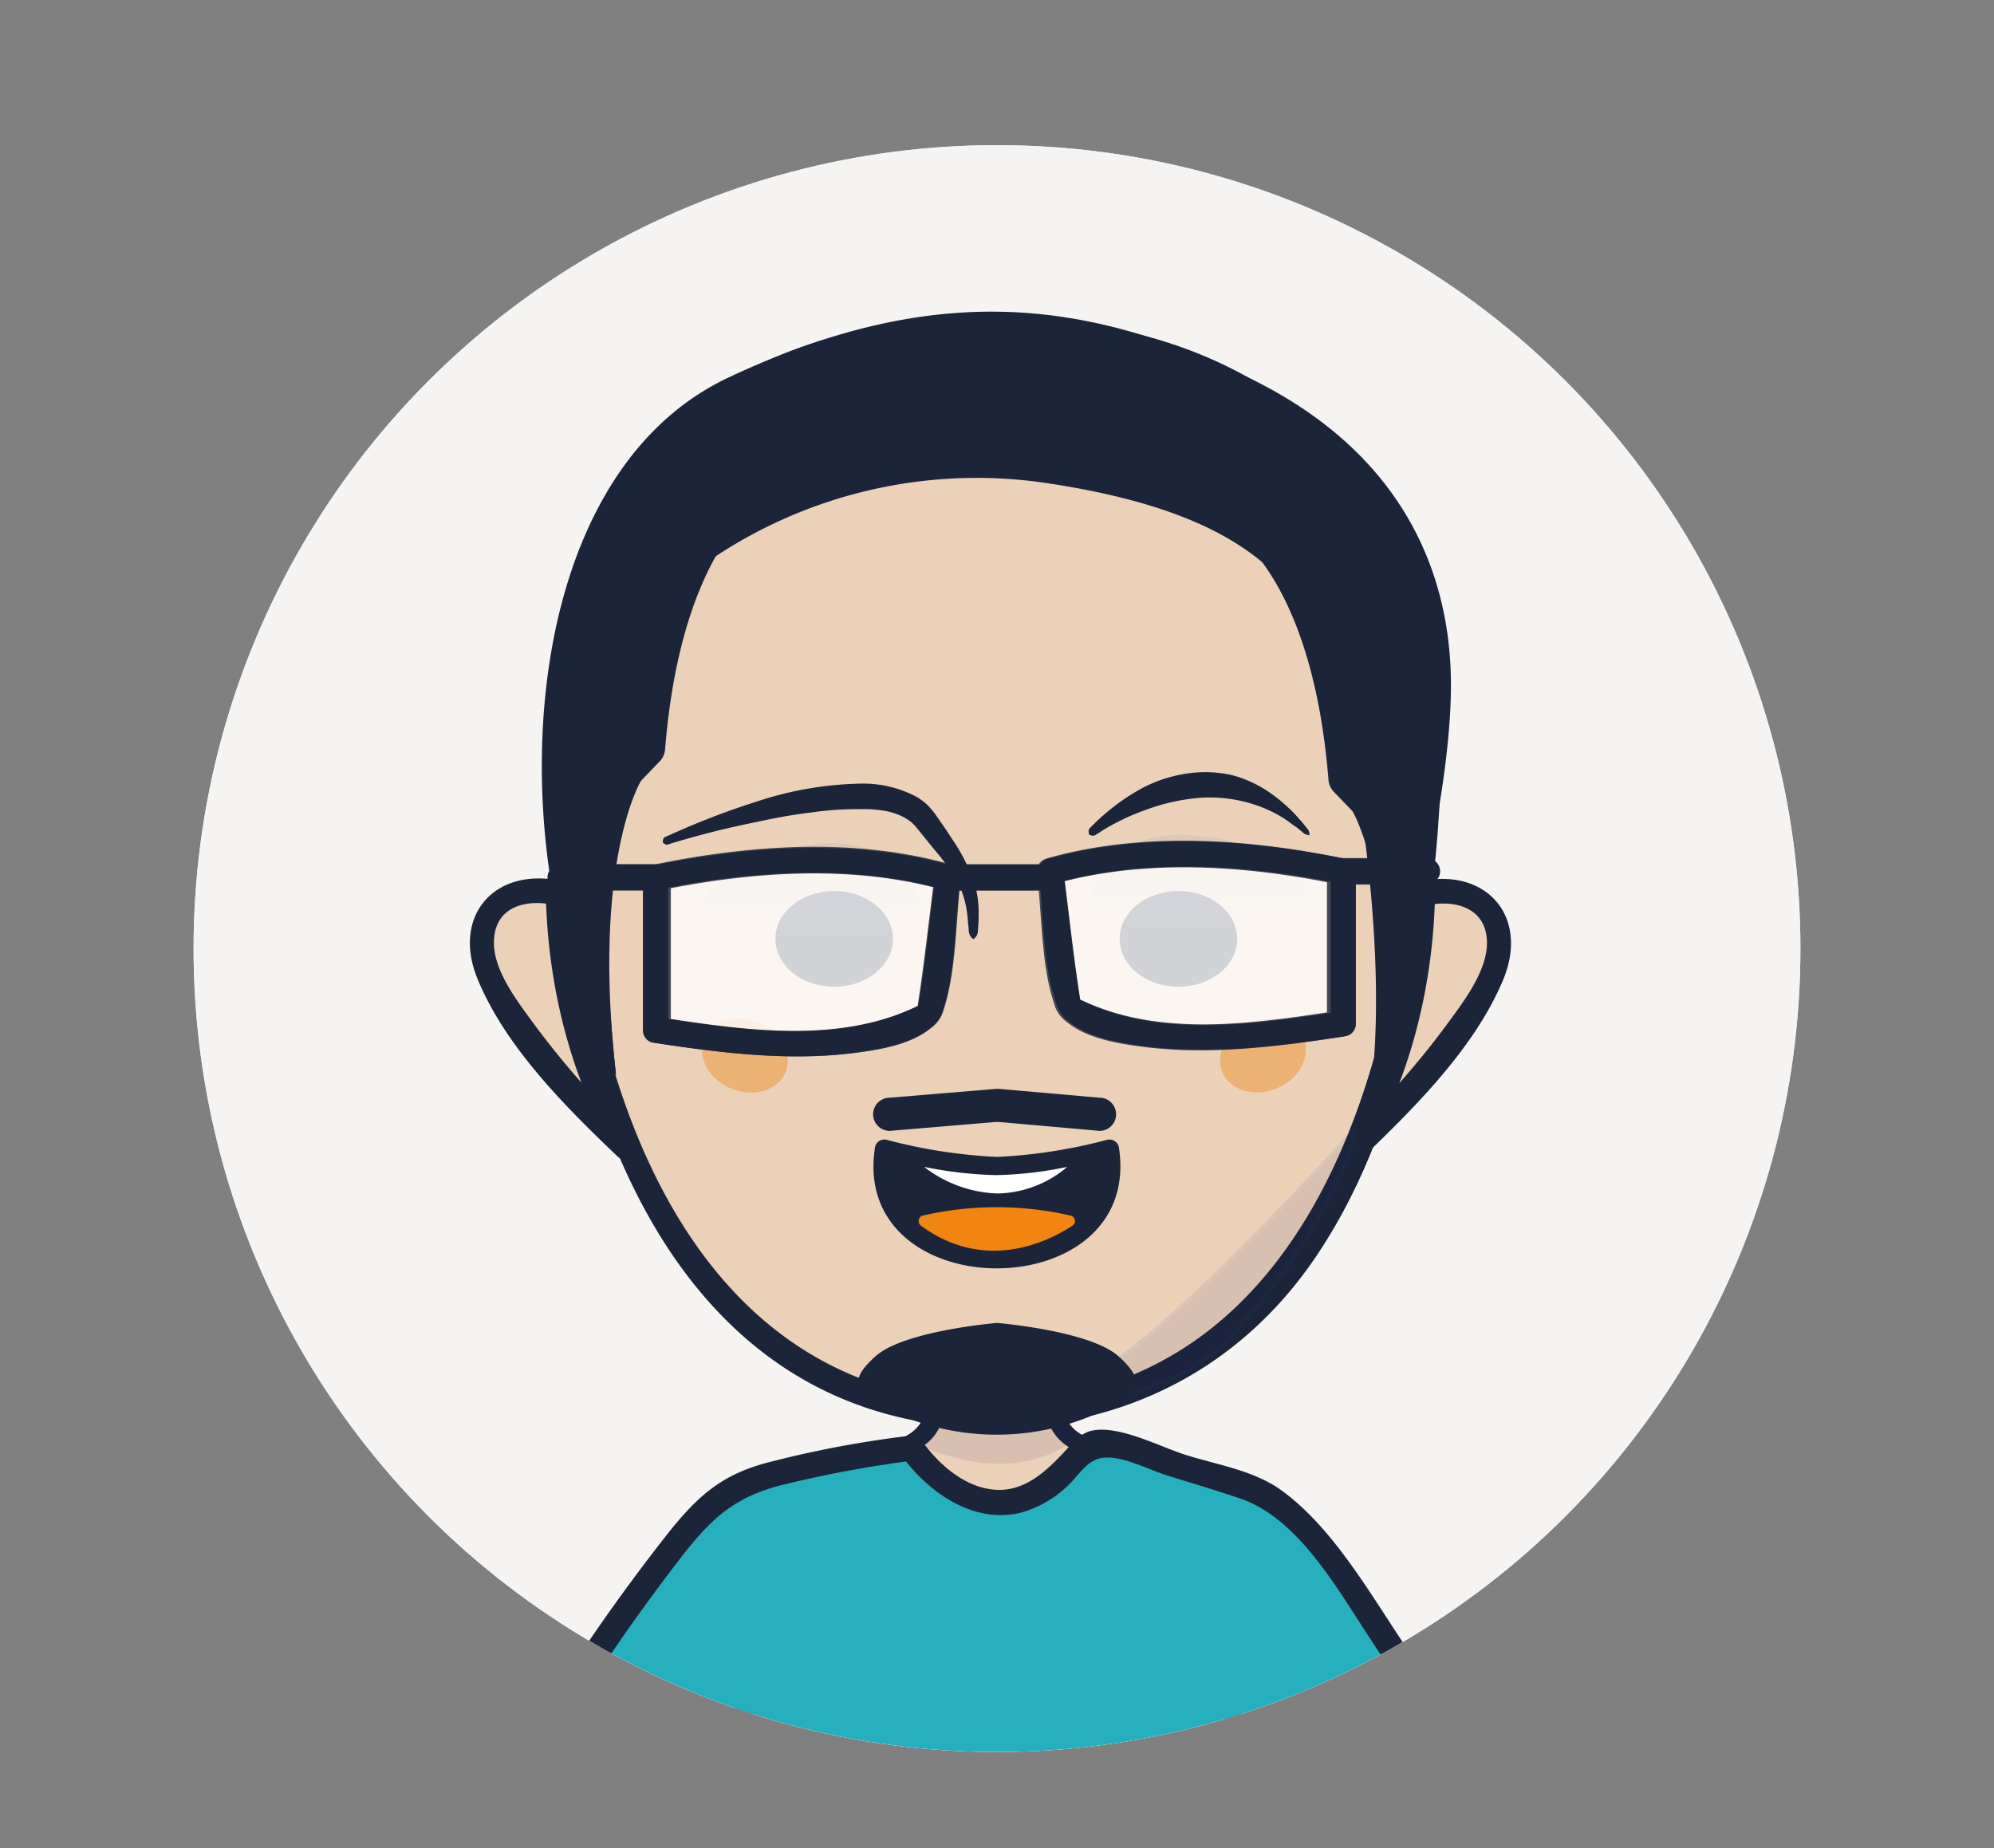 <svg id="Calque_1" data-name="Calque 1" xmlns="http://www.w3.org/2000/svg" xmlns:xlink="http://www.w3.org/1999/xlink" viewBox="0 0 224.86 208.42"><rect x="0" y="0" width="224.86" height="208.42" fill="#808080" stroke="none"/><defs><style>.cls-1{fill:#f5f4f2;}.cls-2{fill:none;opacity:0.5;}.cls-3{clip-path:url(#clip-path);}.cls-4{fill:#ead1b8;}.cls-5{fill:#1b2439;}.cls-6{fill:#26b0bd;}.cls-10,.cls-7{fill:#29235c;}.cls-7,.cls-9{opacity:0.1;}.cls-15,.cls-8{fill:#f18511;}.cls-8{opacity:0.4;}.cls-11{fill:#25509e;}.cls-12,.cls-13{opacity:0.07;}.cls-12{fill:url(#Dégradé_sans_nom_13);}.cls-13{fill:url(#Dégradé_sans_nom_13-2);}.cls-14{fill:#fff;}.cls-16{opacity:0.8;}</style><clipPath id="clip-path"><circle class="cls-1" cx="112.43" cy="106.97" r="90.6"/></clipPath><linearGradient id="Dégradé_sans_nom_13" x1="91.01" y1="105.28" x2="91.01" y2="96.68" gradientUnits="userSpaceOnUse"><stop offset="0" stop-color="#fff" stop-opacity="0"/><stop offset="0.06" stop-color="#dce3ef" stop-opacity="0.16"/><stop offset="0.16" stop-color="#a4b6d7" stop-opacity="0.42"/><stop offset="0.26" stop-color="#7691c2" stop-opacity="0.63"/><stop offset="0.37" stop-color="#5275b2" stop-opacity="0.79"/><stop offset="0.48" stop-color="#3960a7" stop-opacity="0.91"/><stop offset="0.59" stop-color="#2a54a0" stop-opacity="0.98"/><stop offset="0.72" stop-color="#25509e"/></linearGradient><linearGradient id="Dégradé_sans_nom_13-2" x1="-1933.63" y1="104.32" x2="-1933.63" y2="95.72" gradientTransform="matrix(-1, 0, 0, 1, -1797.76, 0)" xlink:href="#Dégradé_sans_nom_13"/></defs><title>avatar-Issam</title><circle class="cls-2" cx="112.43" cy="104.21" r="90.6"/><circle class="cls-1" cx="112.43" cy="106.97" r="90.6"/><circle class="cls-1" cx="112.43" cy="106.97" r="90.6"/><g class="cls-3"><path class="cls-4" d="M84.08,195.7l-1.44-27.25c3.13-2.81,20.39-4.16,22.26-7.12s-.49-9.84-.49-9.84h15.08s-1.73,6.87.14,9.84,18.5,4.31,21.63,7.12l-2.42,27.25"/><path class="cls-5" d="M85,195.7l-.75-14.13-.48-9a21,21,0,0,1-.16-3c.14-1.39-.16-.46.13-.74,2-1.88,7.06-2.16,9.62-2.72,3.28-.71,6.94-1.17,10-2.63,4.65-2.22,3.28-8.16,1.93-12.24l-.92,1.22h15.08l-.92-1.22c-1,4.23-2,10.09,2.61,12.28,2.95,1.42,6.47,1.9,9.64,2.6,2,.45,8.63,1.33,9.51,2.61,0,0-.33,3.14-.4,4l-.83,9.36-1.21,13.63c-.11,1.22,1.8,1.22,1.91,0l1.08-12.17.79-8.87c.15-1.64.89-4.2.52-5.82-.75-3.21-7-3.71-9.76-4.33-3.3-.75-6.91-1.21-10-2.55-3.81-1.63-2.79-6.86-2-10.22a1,1,0,0,0-.92-1.21H104.41a1,1,0,0,0-.92,1.21c1.15,3.5,2.34,8.12-1.28,10.16-2.6,1.47-6.45,1.73-9.32,2.36s-10.06,1.08-11.2,4.37c-.44,1.26.2,3.75.27,5.05l.47,8.89.69,13.13c.07,1.22,2,1.23,1.92,0Z"/><path class="cls-6" d="M60.54,196.93s16.45-26.67,22-29.18,20.24-4.46,20.24-4.46,8.73,12.69,18.13,1.63c0,0,1.39-2.26,2.77-2.26S134.77,166,141.59,168s23,30.36,23,30.36"/><path class="cls-5" d="M61.78,197.65A226.52,226.52,0,0,1,77.2,175.11c3.26-4.09,5.82-6.34,11-7.65a131.69,131.69,0,0,1,15-2.78l-1.62-.66c3,4.2,8.12,7.88,13.5,6.57a12.24,12.24,0,0,0,5.14-2.87c1.6-1.43,2.44-3.42,4.7-3.35,2.07,0,4.67,1.38,6.65,2,2.77.88,5.59,1.69,8.35,2.64,6.66,2.31,11.11,10.56,14.82,16.13,3,4.56,5.94,9.22,8.66,14a1.44,1.44,0,0,0,2.48-1.45Q162,191,157.79,184.59C154.08,179,150,172,144.41,168c-3.06-2.19-7.2-2.82-10.73-3.94-2.81-.89-7.11-3.17-10.17-2.79-1.55.19-2.36,1.23-3.35,2.31-2.36,2.55-5,5-8.71,4.32-3-.5-5.72-2.93-7.41-5.31a1.52,1.52,0,0,0-1.62-.66A120.73,120.73,0,0,0,86.31,165c-4.84,1.34-7.4,3.53-10.56,7.38A220.46,220.46,0,0,0,59.3,196.2c-1,1.58,1.51,3,2.48,1.45Z"/><path class="cls-7" d="M105.31,157.35l-2.51,5.2s10.34,5.64,18.13,0a29.61,29.61,0,0,1-1.77-5.65Z"/><path class="cls-4" d="M160.4,100.75s8.71-2.11,8.71,5.47-16.41,23.25-16.41,23.25A61.37,61.37,0,0,0,160.4,100.75Z"/><path class="cls-5" d="M160.78,102.12c3.19-.72,6.82.17,6.9,4.1.07,3.32-2.75,6.88-4.59,9.41a97.74,97.74,0,0,1-11.4,12.83l2.24,1.73c5.21-8.75,7.72-19.36,7.9-29.44a1.43,1.43,0,0,0-2.86,0c-.17,9.58-2.55,19.69-7.5,28a1.44,1.44,0,0,0,2.24,1.74c5.89-5.66,12.63-12.39,15.8-20,3-7.22-2-12.76-9.49-11.07C158.22,99.77,159,102.53,160.78,102.12Z"/><path class="cls-4" d="M63,100.75s-8.71-2.11-8.71,5.47,16.41,23.25,16.41,23.25A61.37,61.37,0,0,1,63,100.75Z"/><path class="cls-5" d="M63.36,99.37c-7.49-1.69-12.48,3.85-9.49,11.07,3.16,7.65,9.9,14.38,15.8,20a1.44,1.44,0,0,0,2.24-1.74c-5-8.3-7.34-18.42-7.5-28a1.43,1.43,0,0,0-2.86,0c.18,10.09,2.68,20.69,7.89,29.44l2.25-1.73a97,97,0,0,1-11.4-12.83c-1.84-2.53-4.68-6.1-4.59-9.41.09-4,3.69-4.82,6.9-4.1C64.39,102.53,65.15,99.77,63.36,99.37Z"/><path class="cls-4" d="M111.94,159.63c54.24,0,48.81-81.22,48.81-81.22s0-41.19-48.81-41.19S63.13,78.41,63.13,78.41,57.71,159.63,111.94,159.63Z"/><path class="cls-5" d="M111.94,161.06c15.15-.16,28.19-6.95,36.62-19.59,7.66-11.48,11.05-25.47,12.69-39,1.71-14.11,2.61-29.72-4-42.81-7.13-14.2-21.36-21.68-36.76-23.4-17.59-2-37.61,1.56-49.23,16.07-9.67,12.08-10.37,26.82-9.45,41.51,1.89,30.37,14,66.85,50.09,67.22a1.43,1.43,0,0,0,0-2.86c-31.59-.32-43.74-30.56-46.66-57.62-1.34-12.4-2.22-26.2,3-37.89C74.78,48.27,88.69,40.64,104,39c17.31-1.79,37.13,1.82,47.73,16.93,7.85,11.17,8.22,24.16,7.46,37.21-1.68,28.87-12.62,64.67-47.28,65A1.43,1.43,0,0,0,111.94,161.06Z"/><ellipse class="cls-5" cx="132.89" cy="105.88" rx="6.63" ry="5.4"/><ellipse class="cls-5" cx="94.07" cy="105.88" rx="6.63" ry="5.4"/><ellipse class="cls-8" cx="84" cy="119.03" rx="4.03" ry="4.95" transform="translate(-57.81 152.41) rotate(-68.03)"/><ellipse class="cls-8" cx="142.42" cy="119.03" rx="4.95" ry="4.03" transform="translate(-34.19 61.92) rotate(-21.97)"/><g class="cls-9"><path class="cls-10" d="M152.72,127.37s-22.27,25.08-30.78,28.3l-8.51,3.21s17.19.53,25.08-7.89S152.77,131.3,152.72,127.37Z"/><path class="cls-11" d="M113.93,159.09h-.51l-1,0,9.46-3.58c8.36-3.16,30.47-28,30.69-28.25l.35-.39v.52c.05,3.9-6.17,15.13-14.26,23.77C131.56,158.7,116.85,159.09,113.93,159.09Zm38.55-31.16C149.4,131.37,130,152.85,122,155.86l-7.48,2.82c3.91-.06,17.24-.79,23.84-7.83C146,142.67,152,132.19,152.48,127.93Z"/></g><path class="cls-12" d="M104.68,105.13s-.81-10.67-11.67-10-13.47,5.1-15.67,10"/><path class="cls-13" d="M122.2,104.17s.81-10.67,11.67-10,13.47,5.09,15.68,10"/><path class="cls-5" d="M74.74,95c0-.63.28-.59.49-.71l.67-.3,1.33-.58c.89-.38,1.78-.75,2.69-1.1,1.8-.71,3.63-1.35,5.49-1.94a39.38,39.38,0,0,1,11.67-2,12.78,12.78,0,0,1,6.22,1.46,6.82,6.82,0,0,1,1.41,1.07l.59.69.43.6c.55.79,1.11,1.59,1.63,2.42A19.89,19.89,0,0,1,110,100a11.5,11.5,0,0,1,.36,3c0,.49,0,1-.05,1.47s.08,1-.55,1.44c-.62-.48-.49-1-.55-1.43s-.08-1-.14-1.41a10.18,10.18,0,0,0-.64-2.61,19.53,19.53,0,0,0-3-4.57l-1.79-2.21-.45-.55-.37-.37a5.44,5.44,0,0,0-.92-.61,7.4,7.4,0,0,0-2.3-.74A13.84,13.84,0,0,0,97,91.25a35.26,35.26,0,0,0-5.49.37c-1.86.22-3.72.55-5.57.94s-3.71.78-5.56,1.25c-.93.23-1.85.48-2.77.74l-1.38.4-.68.21C75.34,95.21,75.17,95.42,74.74,95Z"/><path class="cls-5" d="M122.83,94.13c-.22-.68.14-.75.32-1l.65-.63c.44-.41.89-.8,1.36-1.18a23.21,23.21,0,0,1,3-2.08,15.59,15.59,0,0,1,7.14-2.15,13.66,13.66,0,0,1,3.82.37A14,14,0,0,1,142.61,89a17.67,17.67,0,0,1,2.9,2.3c.45.4.83.88,1.23,1.31.21.22.38.47.57.7a1.15,1.15,0,0,1,.36.87,1.18,1.18,0,0,1-.85-.39c-.23-.18-.44-.38-.68-.54-.48-.32-.92-.68-1.42-1a15,15,0,0,0-3-1.43,16.26,16.26,0,0,0-6.26-.86,22.65,22.65,0,0,0-6.31,1.39,24.59,24.59,0,0,0-3.09,1.33c-.51.26-1,.54-1.5.83l-.72.46C123.56,94.1,123.47,94.4,122.83,94.13Z"/><path class="cls-5" d="M112.44,131.54c4.81,0,12.7-2,12.7-2s2.12,12-12.7,12.65c-14.81-.64-12.7-12.65-12.7-12.65S107.64,131.54,112.44,131.54Z"/><path class="cls-5" d="M112.44,132.61a62.15,62.15,0,0,0,13-2l-1.32-.75c2.4,14.85-25.73,14.86-23.34,0l-1.32.75a62.25,62.25,0,0,0,13,2,1.07,1.07,0,0,0,0-2.14A59.57,59.57,0,0,1,100,128.54a1.08,1.08,0,0,0-1.31.75c-3,18.32,30.42,18.33,27.47,0a1.1,1.1,0,0,0-1.32-.75,59.37,59.37,0,0,1-12.42,1.93A1.07,1.07,0,0,0,112.44,132.61Z"/><path class="cls-14" d="M104.21,131.59a14.27,14.27,0,0,0,8.27,3,12.44,12.44,0,0,0,7.87-3,42.69,42.69,0,0,1-8,.93A45.66,45.66,0,0,1,104.21,131.59Z"/><path class="cls-15" d="M104.08,137.08a37.1,37.1,0,0,1,16.63,0,.63.63,0,0,1,.22,1.15c-2.7,1.77-9.81,5.33-17.06,0A.64.64,0,0,1,104.08,137.08Z"/><path class="cls-5" d="M69.47,121.3S64.57,77.38,72.91,69A53.44,53.44,0,0,1,117.5,54.4C137.42,57.29,146,63.76,149.55,74s6.76,32.17,5.23,47.32c6-19.17,8.81-34.55,8.84-43.91s-2.89-25.18-22.88-34.85c-18.58-9-35.75-10.73-58.56,0C56.56,54.58,56.85,100.16,69.47,121.3Z"/><path class="cls-5" d="M124,127.53l-11.28-1h-.48l-11.9,1a1.88,1.88,0,0,1-1.88-1.87h0a1.87,1.87,0,0,1,1.88-1.87l12-1h.26l11.39,1a1.87,1.87,0,0,1,1.87,1.87h0A1.87,1.87,0,0,1,124,127.53Z"/><g class="cls-16"><line class="cls-5" x1="74.15" y1="98.94" x2="63.54" y2="98.95"/><path class="cls-5" d="M74.15,97.44H63.54a1.5,1.5,0,0,0,0,3H74.15a1.51,1.51,0,0,0,0-3Z"/><path class="cls-14" d="M74.15,98.94s19.48-4.11,32.72,0l-2,15s-3.89,6.47-30.76,2.18Z"/><path class="cls-5" d="M74.55,100.39c10.26-2.12,21.77-2.9,31.92,0L105.37,99c-.63,4.78-1.14,9.6-1.88,14.37-.19,1.22.8-.3-.23.18-8.84,4.17-19.32,2.63-28.71,1.19l1.1,1.44V98.94a1.5,1.5,0,0,0-3,0v17.19a1.51,1.51,0,0,0,1.1,1.45c7.55,1.16,15.37,2.16,23,1.12,2.7-.37,6-.94,8.19-2.73a3.76,3.76,0,0,0,1.49-2.13c1.46-4.5,1.34-10.26,1.94-14.89a1.51,1.51,0,0,0-1.1-1.45c-10.7-3.07-22.71-2.25-33.52,0C71.86,97.89,72.66,100.78,74.55,100.39Z"/><path class="cls-14" d="M151.13,98.26s-19.48-4.12-32.72,0l2,15s3.89,6.47,30.76,2.19Z"/><path class="cls-5" d="M151.53,96.81c-10.81-2.24-22.82-3.06-33.52,0a1.52,1.52,0,0,0-1.1,1.45c.6,4.6.45,10.4,1.94,14.85a3.77,3.77,0,0,0,1.49,2.17c2.14,1.75,5.35,2.33,8,2.7,7.69,1.09,15.59.08,23.2-1.09a1.49,1.49,0,0,0,1.1-1.44V98.26a1.5,1.5,0,0,0-3,0v17.19l1.1-1.45c-9.38,1.44-19.87,3-28.71-1.19-1-.48,0,1-.23-.18-.74-4.77-1.25-9.59-1.87-14.37l-1.11,1.45c10.15-2.91,21.66-2.13,31.92,0C152.62,100.09,153.42,97.2,151.53,96.81Z"/><path class="cls-5" d="M106.87,100.45h11.54a1.5,1.5,0,0,0,0-3H106.87a1.5,1.5,0,0,0,0,3Z"/><path class="cls-5" d="M151.13,99.76h9.56a1.51,1.51,0,0,0,0-3h-9.56a1.51,1.51,0,0,0,0,3Z"/></g><path class="cls-5" d="M73.86,97.52H63.17a1.43,1.43,0,0,0,0,2.86H73.86a1.43,1.43,0,0,0,0-2.85Z"/><path class="cls-5" d="M74.24,100.32c10.36-2.13,22-2.91,32.22,0l-1-1.38c-.63,4.78-1.1,9.61-1.89,14.37-.2,1.2.78-.26-.26.24-8.84,4.28-19.64,2.63-29,1.2l1.05,1.38V99a1.43,1.43,0,0,0-2.86,0v17.19a1.43,1.43,0,0,0,1,1.37c7.61,1.16,15.48,2.16,23.16,1.12,2.7-.37,6-.93,8.22-2.72a3.73,3.73,0,0,0,1.45-2.07c1.5-4.46,1.35-10.29,2-14.89a1.43,1.43,0,0,0-1-1.38c-10.78-3.07-22.85-2.24-33.74,0C71.68,97.94,72.44,100.69,74.24,100.32Z"/><path class="cls-5" d="M151.83,96.88c-10.88-2.24-23-3.07-33.73,0a1.45,1.45,0,0,0-1,1.38c.6,4.57.43,10.43,2,14.85a3.75,3.75,0,0,0,1.46,2.11c2.15,1.75,5.38,2.32,8,2.69,7.73,1.09,15.68.08,23.34-1.09a1.43,1.43,0,0,0,1-1.37V98.26a1.43,1.43,0,0,0-2.85,0v17.19l1-1.38c-9.37,1.43-20.18,3.08-29-1.2-1-.5-.06,1-.27-.24-.79-4.75-1.26-9.59-1.88-14.37l-1,1.38c10.24-2.92,21.85-2.14,32.21,0C152.87,100,153.64,97.25,151.83,96.88Z"/><path class="cls-5" d="M106.84,100.38h11.64a1.43,1.43,0,0,0,0-2.86H106.84a1.43,1.43,0,0,0,0,2.86Z"/><path class="cls-5" d="M151.45,99.68h9.64a1.43,1.43,0,0,0,0-2.85h-9.64a1.43,1.43,0,0,0,0,2.85Z"/></g><path class="cls-5" d="M74.4,85.85,67,93.55A2.17,2.17,0,0,1,63.24,92c.31-10.33,1.87-31.85,9.32-35.71,5.08-2.62,8.53-2.55,10.69-1.86A2.18,2.18,0,0,1,84.13,58C81.28,61,76.3,68.31,75,84.51A2.18,2.18,0,0,1,74.4,85.85Z"/><path class="cls-5" d="M72.31,88s-5.6,9.06-2.84,33.25C66.77,112.79,58.78,89.14,72.31,88Z"/><path class="cls-5" d="M150.41,89.29l7.42,7.7a2.17,2.17,0,0,0,3.74-1.57c-.31-10.33-1.87-31.85-9.32-35.7-5.07-2.63-8.53-2.55-10.69-1.86a2.17,2.17,0,0,0-.88,3.57c2.86,2.95,7.83,10.31,9.13,26.51A2.23,2.23,0,0,0,150.41,89.29Z"/><path class="cls-5" d="M152.51,91.46s5.59,9.07,2.84,33.26C158,116.23,166,92.57,152.51,91.46Z"/><path class="cls-5" d="M126.12,152.94c-3.23-2.89-13.69-3.75-13.69-3.75s-10.46.86-13.69,3.75-2.41,4.21,2,6.3a27.89,27.89,0,0,0,23.3,0C128.53,157.15,129.36,155.83,126.12,152.94Z"/></svg>